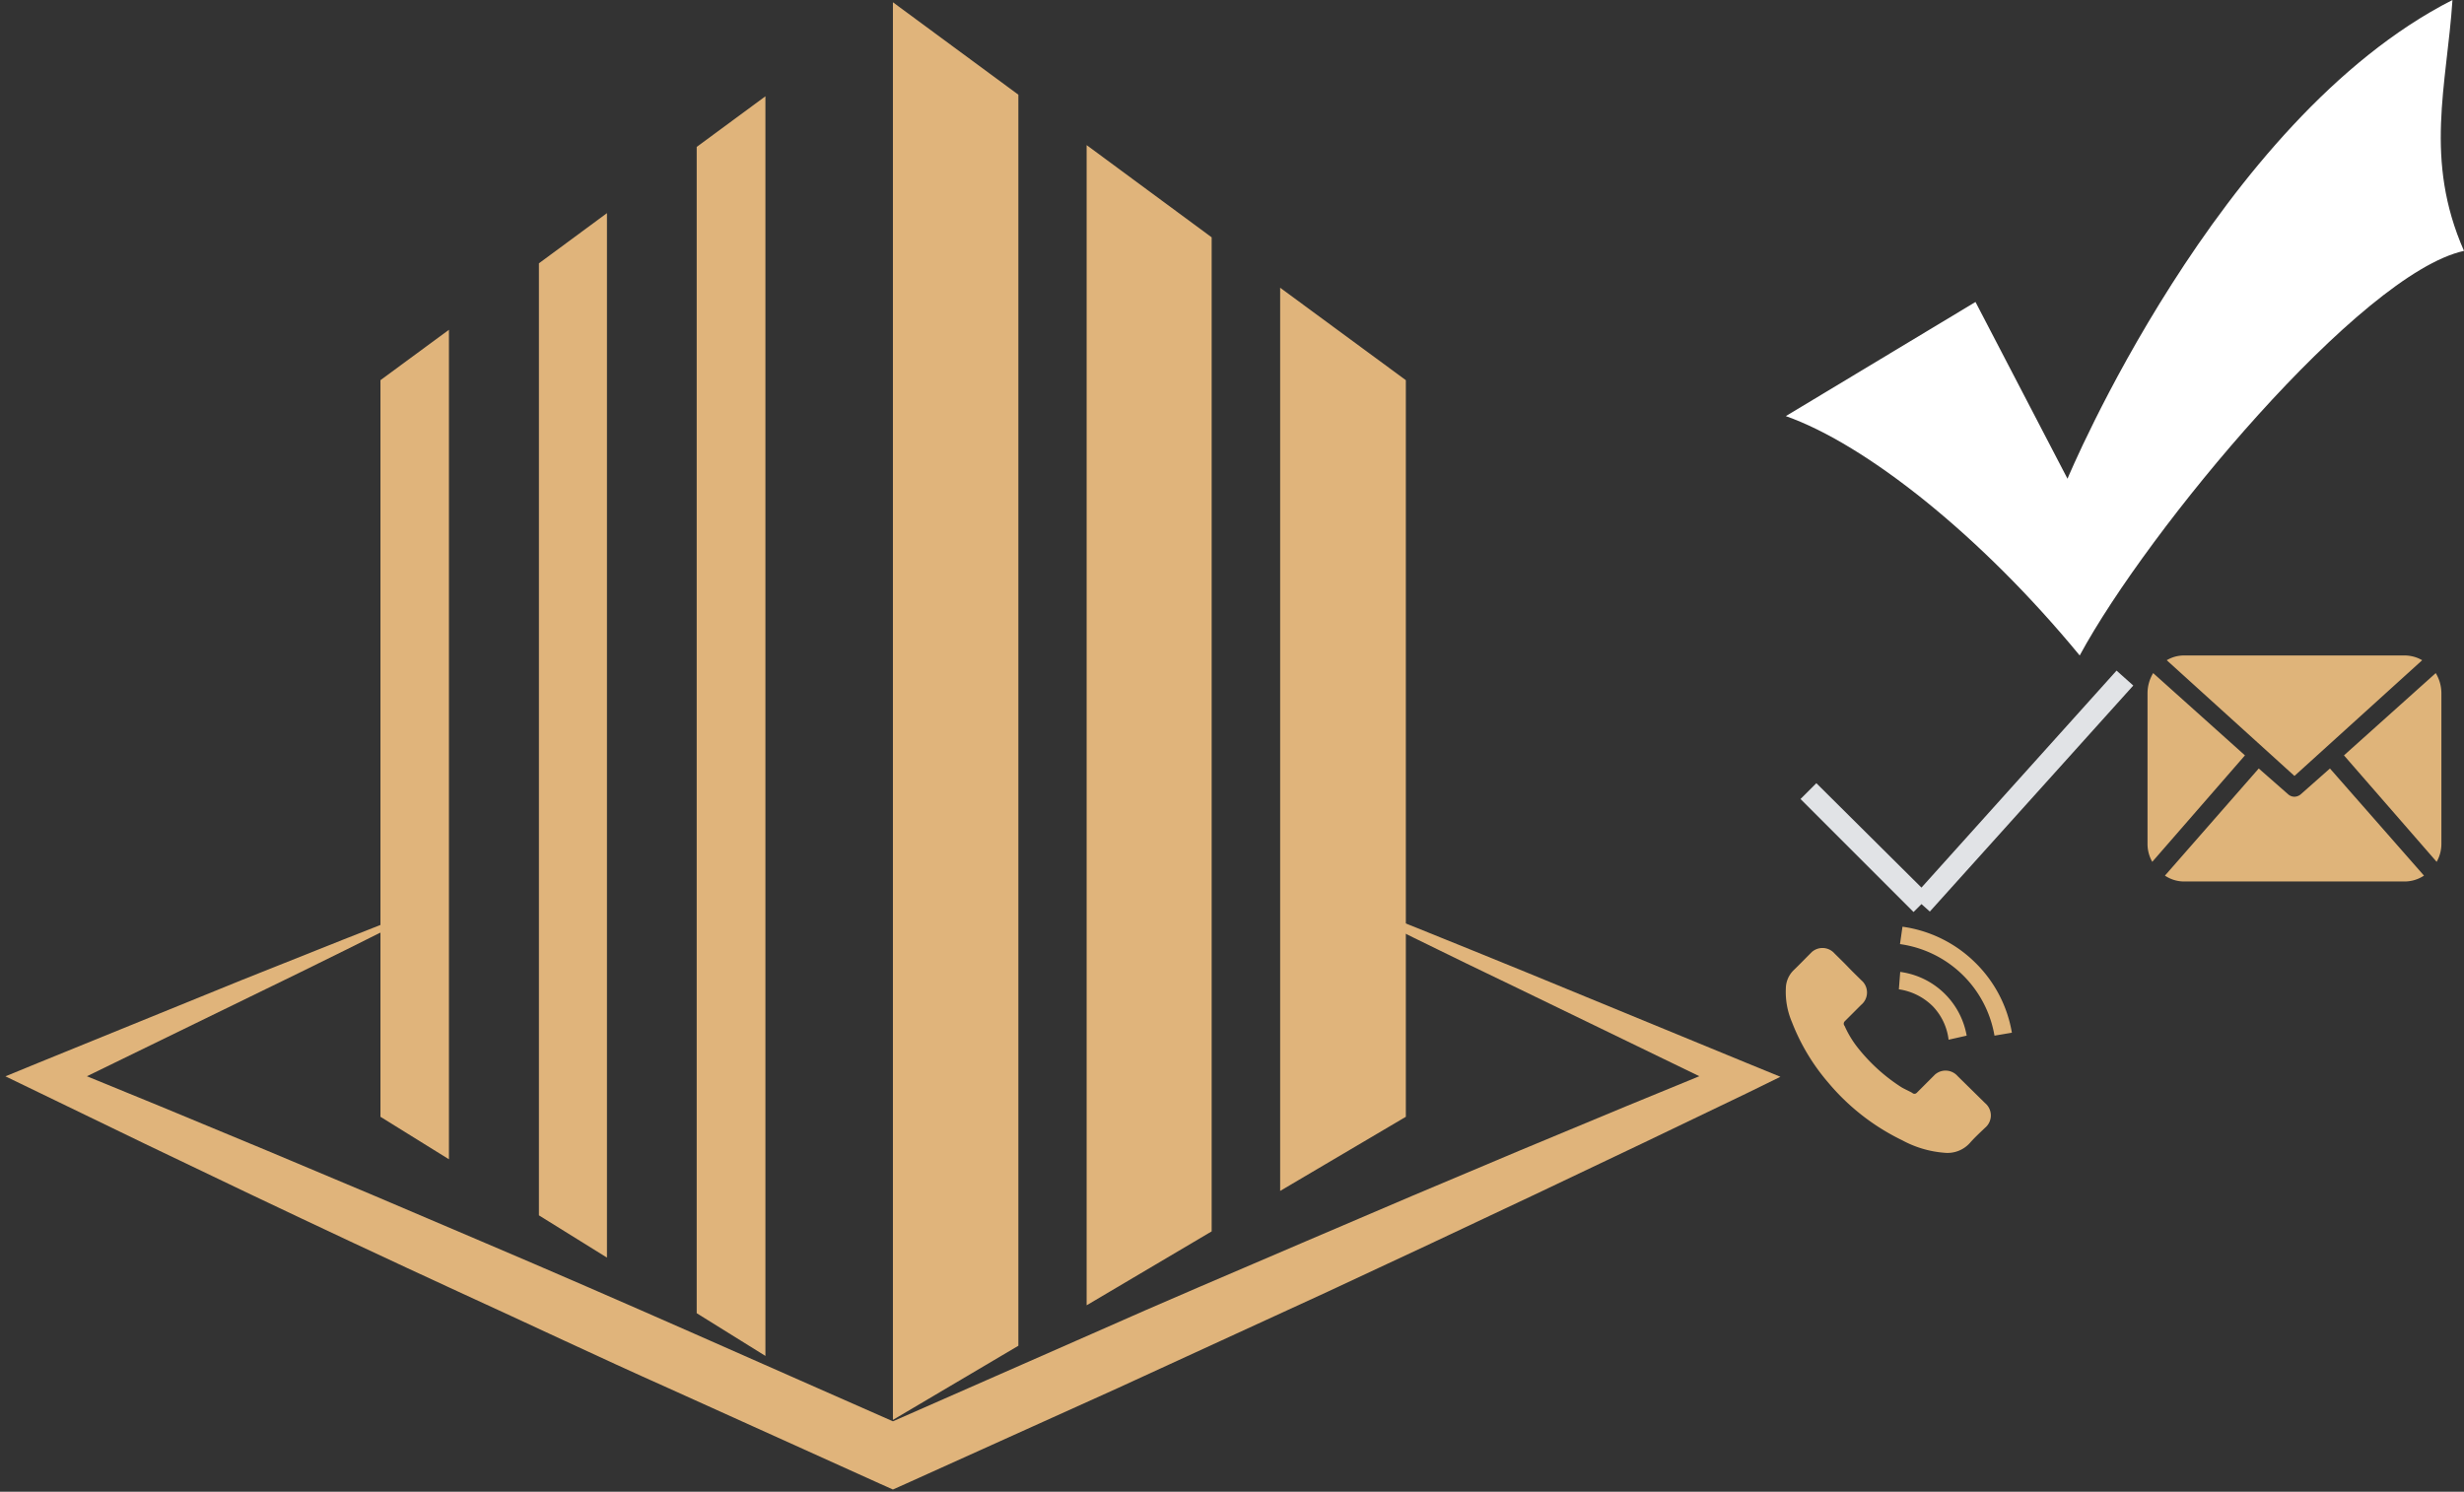 <svg width="109" height="66" xmlns="http://www.w3.org/2000/svg" xmlns:xlink="http://www.w3.org/1999/xlink"><rect width="100%" height="100%" fill="#333333" stroke="none"/><svg width="13" height="10" id="L1VzZXJzL2t1a2tvbWFoL3Byb2plY3RzL3RvaXZlL3NyYy9pbWFnZXMvc3ByaXRlLW1haWwuc3Zn" x="95" y="29" xmlns="http://www.w3.org/2000/svg"><path d="M13 8.33a1.59 1.59 0 0 1-.21.8l-4.1-4.71L12.75.78a1.72 1.72 0 0 1 .25.88zm-6.5-3L12.15.21a1.55 1.55 0 0 0-.78-.21H1.62a1.49 1.49 0 0 0-.77.21zM8.07 5l-1.3 1.15a.45.45 0 0 1-.27.1.43.43 0 0 1-.27-.1L4.92 5 .77 9.74a1.52 1.52 0 0 0 .85.26h9.75a1.55 1.55 0 0 0 .86-.26zM.25.78a1.73 1.73 0 0 0-.25.89v6.66a1.59 1.59 0 0 0 .21.8l4.1-4.71z" fill="#dfb47a" fill-rule="evenodd"/></svg><svg id="L1VzZXJzL2t1a2tvbWFoL3Byb2plY3RzL3RvaXZlL3NyYy9pbWFnZXMvc3ByaXRlLWNoZWNrLnN2Zw==" data-name="Слой 1" width="30" height="29" x="79" xmlns="http://www.w3.org/2000/svg"><path d="M8.39 13.36l4.07 7.82S19.07 5.3 29.49 0c-.25 3.78-1.27 7.06.51 11.1-4.58 1-14 12.35-17 17.9-4.36-5.3-9.44-9.33-13-10.59z" fill="#fff" fill-rule="evenodd"/></svg><svg width="16" height="12" id="L1VzZXJzL2t1a2tvbWFoL3Byb2plY3RzL3RvaXZlL3NyYy9pbWFnZXMvc3ByaXRlLWNoZWNrYm94LWNoZWNrLnN2Zw==" x="79" y="29" xmlns="http://www.w3.org/2000/svg"><path d="M15.37 1.33l-9 10L6 11l-.35.35-5-5 .7-.7L6 10.27l8.63-9.6z" fill="#e1e3e6" fill-rule="evenodd"/></svg><svg id="L1VzZXJzL2t1a2tvbWFoL3Byb2plY3RzL3RvaXZlL3NyYy9pbWFnZXMvc3ByaXRlLWxvZ28uc3Zn" width="79" height="66" xmlns="http://www.w3.org/2000/svg"><defs><style>.dcls-1{fill:#e0b47b}</style></defs><path class="dcls-1" d="M57.8 39.12c3.27 1.27 6.51 2.59 9.75 3.91l9.72 4 1.49.61-1.49.73Q68 52.84 58.73 57.15l-9.32 4.28-9.35 4.22-.56.25-.56-.25-9.34-4.22c-3.12-1.39-6.21-2.86-9.32-4.28-6.21-2.86-12.38-5.81-18.53-8.8l-1.51-.73L1.75 47l8.92-3.63c3-1.2 6-2.4 9-3.55-2.86 1.47-5.74 2.89-8.63 4.29l-8.7 4.24V47q9.51 3.87 18.93 7.91c6.29 2.67 12.53 5.47 18.79 8.22h-1.12L48.33 59c3.12-1.39 6.27-2.72 9.41-4.07q9.42-4.05 18.93-7.93v1.34l-9.45-4.58c-3.15-1.51-6.29-3.05-9.42-4.64z"/><path class="dcls-1" d="M45.05 4.19v55.35l-5.55 3.28V.1l5.55 4.09zm17.14 12.63v32.59l-5.56 3.28V12.73l5.56 4.09zM53.6 10.5v43.98l-5.53 3.27V6.42l5.53 4.08zM33.86 4.26v55.73l-3.04-1.89V6.5l3.04-2.24zm-7.01 5.17v46.21l-3.01-1.87V11.65l3.01-2.22zm-6.99 5.16v36.7l-3.03-1.88V16.82l3.03-2.23z"/></svg><svg width="10" height="10" id="L1VzZXJzL2t1a2tvbWFoL3Byb2plY3RzL3RvaXZlL3NyYy9pbWFnZXMvc3ByaXRlLXBob25lLnN2Zw==" x="79" y="41" xmlns="http://www.w3.org/2000/svg"><path d="M7.6 6.61a.71.71 0 0 0-1-.07l-.07.07-.74.74a.14.14 0 0 1-.2 0c-.16-.09-.33-.16-.48-.25a7.87 7.87 0 0 1-1.85-1.65 4.48 4.48 0 0 1-.66-1.06.15.15 0 0 1 0-.2l.73-.73a.71.71 0 0 0 .1-1 .94.94 0 0 0-.1-.1c-.2-.2-.39-.38-.58-.58s-.4-.4-.6-.6a.71.71 0 0 0-1-.06l-.06.06c-.25.25-.49.5-.74.74a1.15 1.15 0 0 0-.35.82 3.38 3.38 0 0 0 .27 1.48 9.16 9.16 0 0 0 1.6 2.67 9.86 9.86 0 0 0 3.28 2.56A4.66 4.66 0 0 0 7 10a1.33 1.33 0 0 0 1.14-.43c.21-.24.45-.46.68-.68a.71.71 0 0 0 .08-1 .6.6 0 0 0-.08-.08zM7.2 5l.8-.18A3.45 3.45 0 0 0 5.06 2L5 2.77a2.67 2.67 0 0 1 1.51.76A2.58 2.58 0 0 1 7.2 5zm1.21-3.38A5.7 5.7 0 0 0 5.16 0l-.11.77a4.93 4.93 0 0 1 4.18 4.05l.77-.13a5.67 5.67 0 0 0-1.59-3.07z" fill="#dfb47a" fill-rule="evenodd"/></svg></svg>